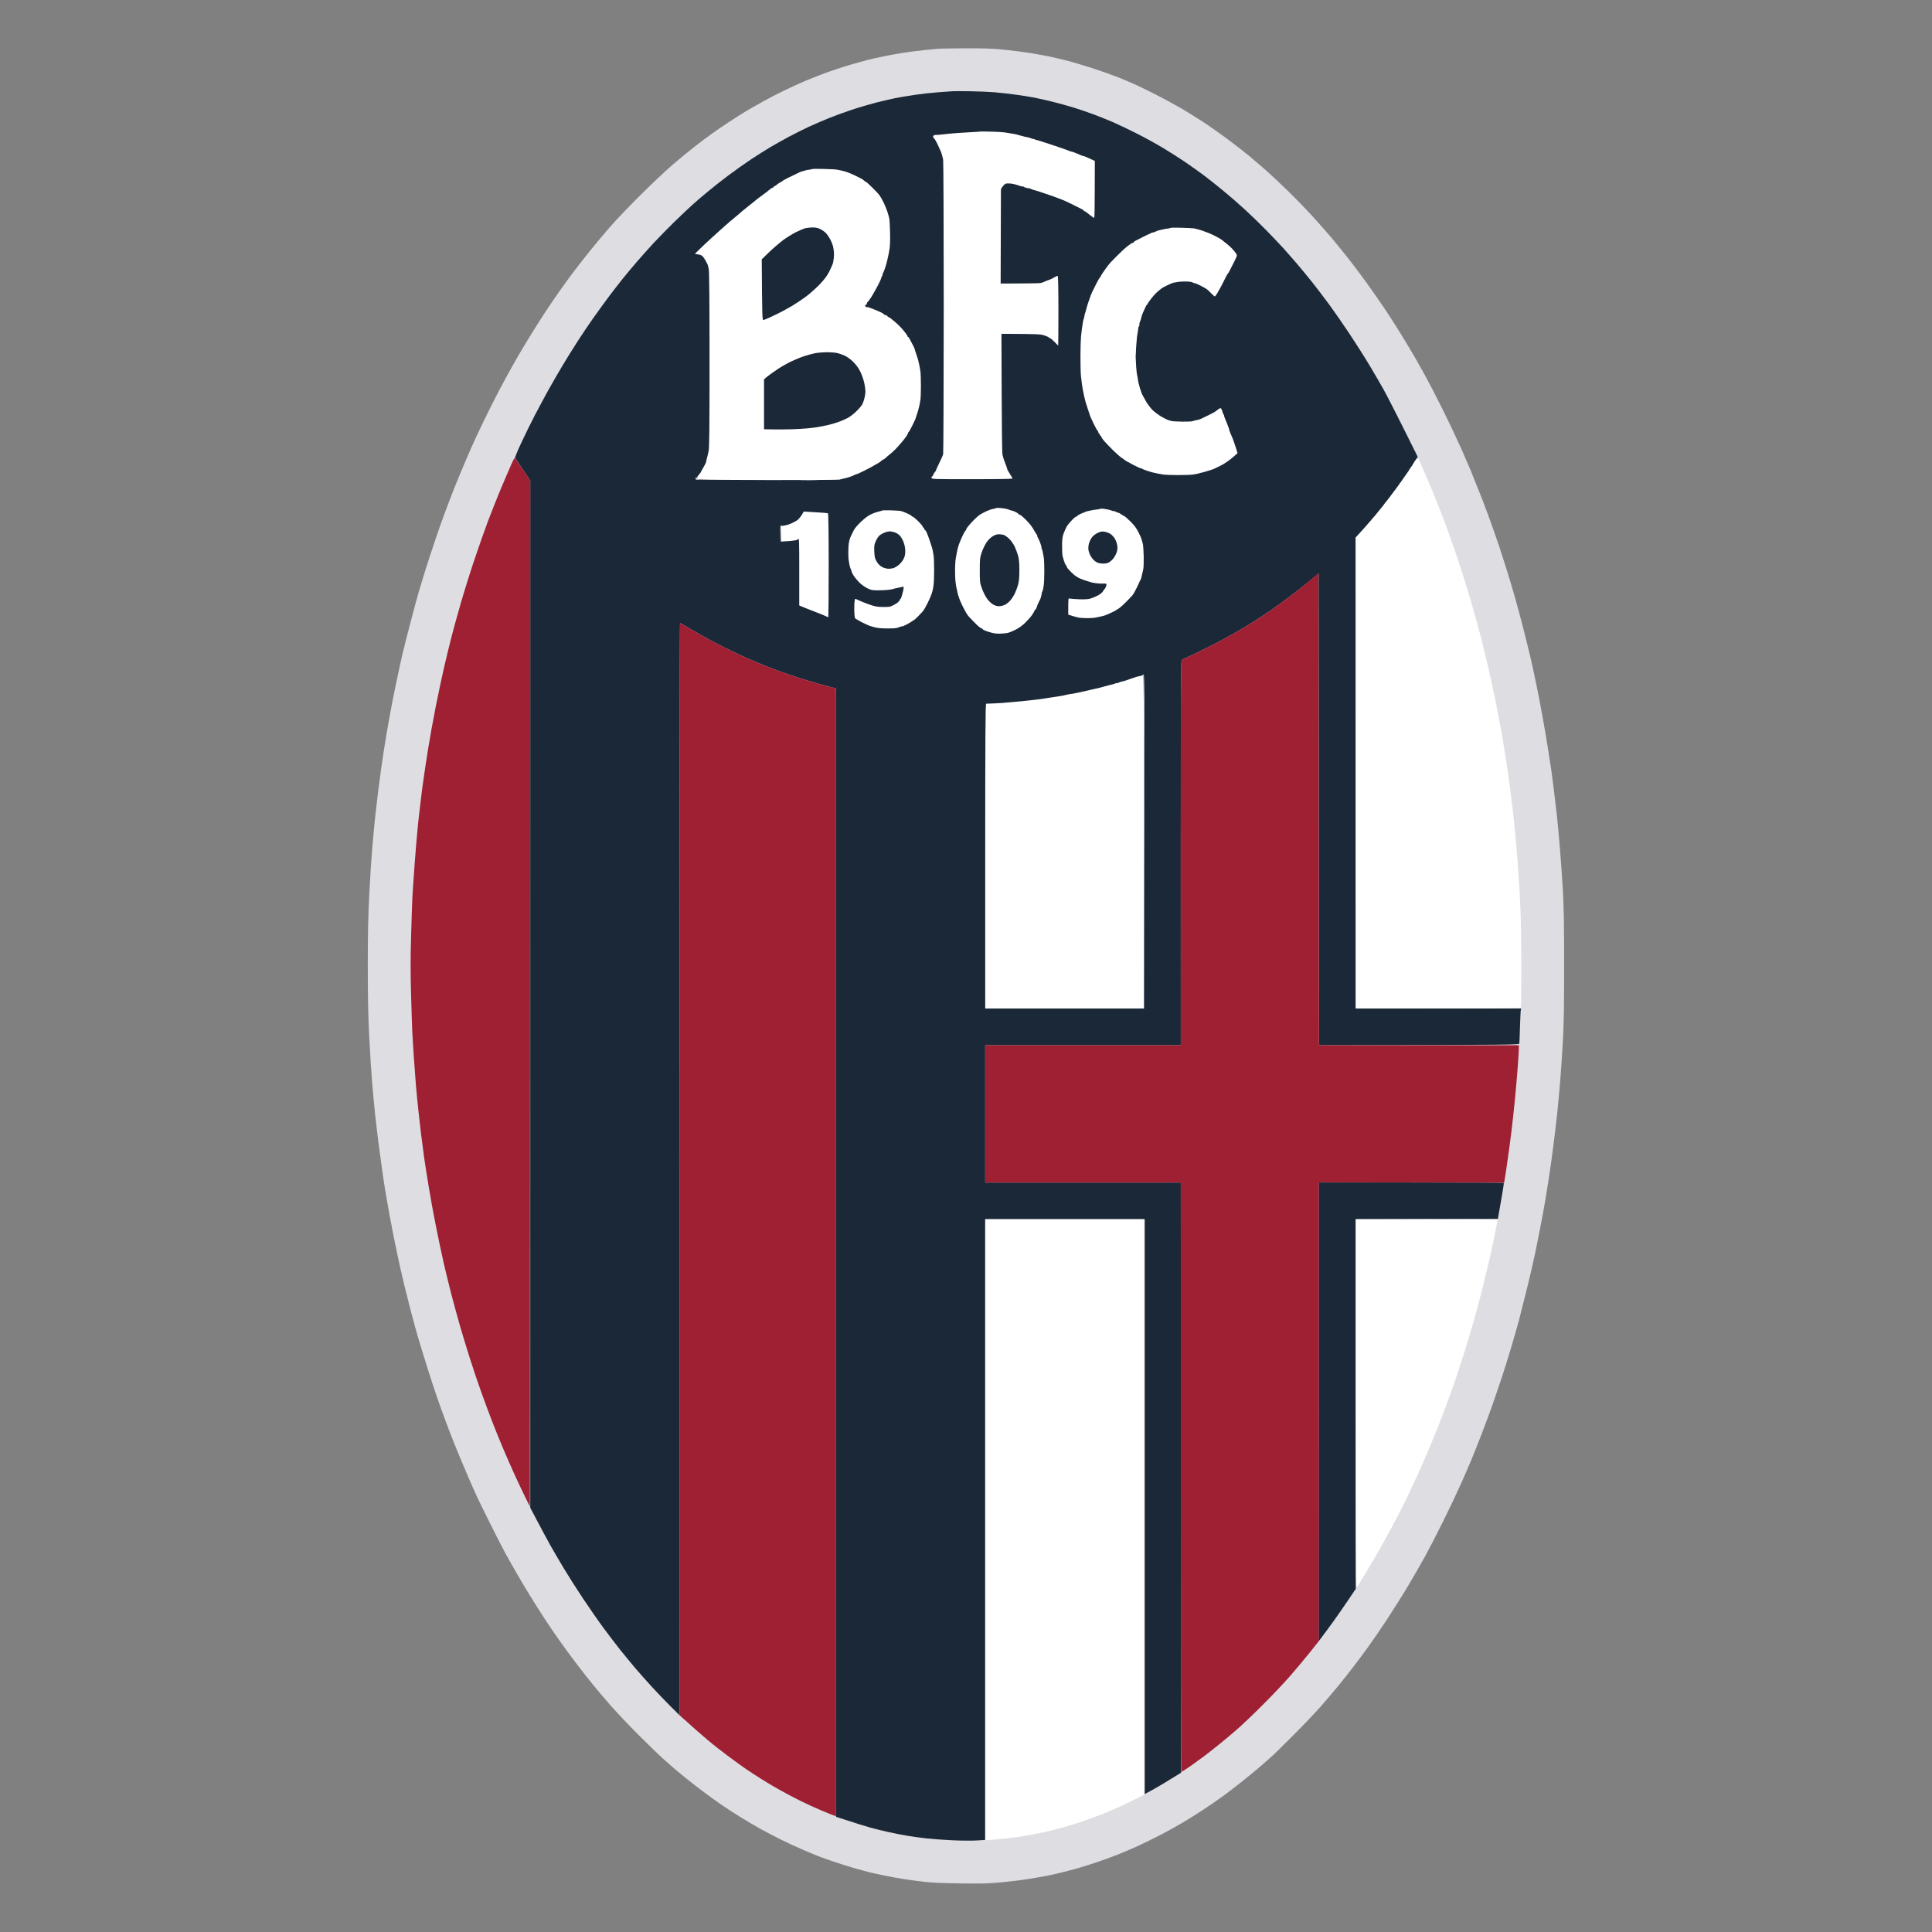 <?xml version="1.0" encoding="UTF-8" standalone="no"?>
<svg
   xmlns:dc="http://purl.org/dc/elements/1.1/"
   xmlns:cc="http://creativecommons.org/ns#"
   xmlns:rdf="http://www.w3.org/1999/02/22-rdf-syntax-ns#"
   xmlns:svg="http://www.w3.org/2000/svg"
   xmlns="http://www.w3.org/2000/svg"
   xmlns:sodipodi="http://sodipodi.sourceforge.net/DTD/sodipodi-0.dtd"
   xmlns:inkscape="http://www.inkscape.org/namespaces/inkscape"
   viewBox="0 0 1000 1000"
   width="1000"
   height="1000"
   version="1.1"
   id="svg44"
   sodipodi:docname="Bologna Football Club 1909.svg"
   inkscape:version="1.0.1 (3bc2e813f5, 2020-09-07)">
  <rect x="0" y="0" width="1000" height="1000" fill="#808080" stroke="none"/>
  <defs
     id="defs48" />
  <sodipodi:namedview
     pagecolor="#ffffff"
     bordercolor="#666666"
     borderopacity="1"
     objecttolerance="10"
     gridtolerance="10"
     guidetolerance="10"
     inkscape:pageopacity="0"
     inkscape:pageshadow="2"
     inkscape:window-width="1920"
     inkscape:window-height="1017"
     id="namedview46"
     showgrid="false"
     inkscape:zoom="0.845"
     inkscape:cx="500"
     inkscape:cy="500"
     inkscape:window-x="-8"
     inkscape:window-y="-8"
     inkscape:window-maximized="1"
     inkscape:current-layer="svg44" />
  <style
     id="style2">
		tspan { white-space:pre }
		.shp0 { fill: #dedee2 } 
		.shp1 { fill: #1b2838 } 
		.shp2 { fill: #ffffff } 
		.shp3 { fill: #9f1f33 } 
	</style>
  <g
     id="g895"
     transform="matrix(3.8,0,0,3.8,190.369,24.967)">
    <g
       id="g42">
      <path
         class="shp0"
         d="m 77.65,0.07 c -0.17,0.02 -1.03,0.1 -1.91,0.19 -0.88,0.09 -2.23,0.26 -3,0.39 -0.77,0.13 -1.88,0.33 -2.45,0.45 -0.58,0.12 -1.51,0.32 -2.06,0.46 -0.55,0.14 -1.54,0.41 -2.2,0.6 -0.66,0.2 -1.58,0.48 -2.05,0.64 -0.47,0.15 -1.37,0.47 -2,0.7 -0.64,0.24 -1.76,0.69 -2.51,1 -0.74,0.32 -1.98,0.89 -2.75,1.26 -0.77,0.37 -2.01,1.01 -2.75,1.42 -0.75,0.41 -1.85,1.04 -2.46,1.4 -0.6,0.36 -1.7,1.06 -2.42,1.54 -0.73,0.48 -1.75,1.18 -2.26,1.55 -0.51,0.36 -1.51,1.11 -2.23,1.67 -0.71,0.55 -2.09,1.68 -3.05,2.5 -0.96,0.83 -2.97,2.72 -4.46,4.21 -1.49,1.48 -3.32,3.4 -4.06,4.25 -0.75,0.85 -2.01,2.36 -2.81,3.35 -0.79,0.99 -1.9,2.41 -2.45,3.15 -0.55,0.74 -1.36,1.87 -1.8,2.5 -0.45,0.63 -1.23,1.78 -1.74,2.55 -0.51,0.77 -1.41,2.19 -2,3.15 -0.59,0.96 -1.42,2.34 -1.83,3.05 -0.41,0.72 -1.14,2.01 -1.61,2.88 -0.48,0.86 -1.36,2.55 -1.96,3.75 -0.6,1.19 -1.43,2.91 -1.86,3.82 -0.43,0.91 -1.17,2.57 -1.65,3.7 -0.48,1.13 -1.13,2.7 -1.45,3.5 -0.32,0.8 -0.91,2.33 -1.31,3.4 -0.4,1.07 -1.07,2.96 -1.48,4.2 C 8.66,68.54 8.09,70.29 7.81,71.2 7.53,72.11 7.14,73.37 6.96,74 6.77,74.63 6.35,76.16 6.03,77.4 5.7,78.64 5.31,80.15 5.16,80.75 5.02,81.36 4.83,82.1 4.75,82.4 4.68,82.7 4.55,83.27 4.47,83.65 4.38,84.04 4.21,84.87 4.07,85.5 3.93,86.13 3.71,87.21 3.57,87.9 3.43,88.59 3.2,89.76 3.07,90.5 2.93,91.24 2.72,92.39 2.61,93.05 2.5,93.71 2.32,94.81 2.21,95.5 2.1,96.19 1.92,97.4 1.81,98.2 1.7,99 1.52,100.37 1.41,101.25 1.3,102.13 1.12,103.7 1,104.75 0.89,105.8 0.71,107.71 0.6,109 c -0.11,1.29 -0.29,4.13 -0.4,6.3 -0.15,3 -0.2,5.34 -0.2,9.7 0,4.36 0.05,6.7 0.2,9.7 0.11,2.17 0.29,5.01 0.4,6.3 0.11,1.29 0.29,3.21 0.4,4.25 0.12,1.05 0.3,2.62 0.41,3.5 0.11,0.88 0.34,2.55 0.5,3.7 0.16,1.16 0.34,2.35 0.39,2.65 0.05,0.3 0.19,1.11 0.3,1.8 0.12,0.69 0.33,1.86 0.47,2.6 0.14,0.74 0.36,1.89 0.49,2.55 0.14,0.66 0.35,1.72 0.49,2.35 0.13,0.63 0.31,1.47 0.4,1.85 0.08,0.38 0.33,1.44 0.55,2.35 0.23,0.91 0.61,2.44 0.86,3.4 0.25,0.96 0.52,1.95 0.59,2.2 0.07,0.25 0.23,0.79 0.34,1.2 0.12,0.41 0.51,1.72 0.88,2.9 0.36,1.18 0.94,3.01 1.29,4.05 0.35,1.05 0.84,2.46 1.09,3.15 0.25,0.69 0.57,1.57 0.72,1.95 0.14,0.39 0.59,1.53 0.99,2.55 0.41,1.02 1.14,2.8 1.64,3.95 0.49,1.16 1.14,2.62 1.43,3.25 0.29,0.63 1.13,2.34 1.86,3.8 0.73,1.46 1.58,3.12 1.89,3.7 0.31,0.58 1.02,1.84 1.57,2.8 0.55,0.96 1.43,2.45 1.96,3.3 0.52,0.85 1.38,2.2 1.9,3 0.52,0.8 1.42,2.13 2,2.95 0.58,0.83 1.62,2.24 2.31,3.15 0.69,0.91 1.72,2.23 2.31,2.95 0.58,0.72 1.69,2.02 2.46,2.9 0.77,0.88 2.5,2.71 3.85,4.06 1.35,1.35 2.89,2.83 3.41,3.29 0.52,0.46 1.11,0.97 1.3,1.14 0.19,0.18 0.94,0.79 1.65,1.37 0.72,0.58 1.91,1.51 2.66,2.06 0.74,0.55 1.78,1.29 2.3,1.65 0.52,0.36 1.67,1.1 2.55,1.65 0.88,0.54 2.14,1.29 2.81,1.65 0.66,0.36 1.85,0.98 2.65,1.38 0.8,0.4 2.22,1.05 3.15,1.45 0.94,0.4 1.98,0.83 2.31,0.95 0.33,0.12 1.11,0.39 1.75,0.61 0.63,0.22 1.83,0.59 2.65,0.84 0.83,0.24 1.91,0.53 2.4,0.65 0.5,0.11 1.45,0.32 2.11,0.45 0.66,0.14 1.78,0.34 2.5,0.45 0.72,0.11 1.93,0.27 2.7,0.36 0.91,0.11 2.65,0.18 4.91,0.21 3.03,0.04 3.8,0.02 5.66,-0.16 1.18,-0.11 2.87,-0.32 3.75,-0.47 0.88,-0.14 2.03,-0.35 2.55,-0.45 0.53,-0.11 1.38,-0.31 1.91,-0.44 0.52,-0.13 1.31,-0.33 1.75,-0.45 0.44,-0.12 1.59,-0.48 2.55,-0.79 0.97,-0.32 2.41,-0.84 3.21,-1.16 0.79,-0.32 2.08,-0.86 2.85,-1.22 0.77,-0.35 2.14,-1.03 3.05,-1.5 0.91,-0.47 2.33,-1.26 3.16,-1.76 0.82,-0.49 2.04,-1.26 2.7,-1.7 0.66,-0.44 1.7,-1.15 2.3,-1.58 0.61,-0.43 1.83,-1.36 2.71,-2.06 0.89,-0.7 2.1,-1.71 2.71,-2.23 0.6,-0.52 1.34,-1.17 1.64,-1.44 0.3,-0.28 1.57,-1.52 2.8,-2.76 1.24,-1.24 2.87,-2.95 3.63,-3.8 0.75,-0.85 1.85,-2.13 2.43,-2.85 0.59,-0.71 1.48,-1.84 1.99,-2.5 0.51,-0.66 1.41,-1.87 2.02,-2.7 0.6,-0.82 1.82,-2.6 2.71,-3.95 0.88,-1.35 2.19,-3.42 2.89,-4.6 0.71,-1.18 1.75,-3.01 2.33,-4.05 0.57,-1.04 1.68,-3.2 2.47,-4.8 0.79,-1.59 1.88,-3.89 2.42,-5.1 0.53,-1.21 1.13,-2.58 1.32,-3.05 0.19,-0.47 0.5,-1.23 0.69,-1.7 0.19,-0.47 0.66,-1.66 1.03,-2.65 0.38,-0.99 0.94,-2.5 1.24,-3.35 0.3,-0.85 0.84,-2.45 1.21,-3.55 0.36,-1.1 0.85,-2.67 1.1,-3.5 0.25,-0.82 0.62,-2.08 0.82,-2.8 0.2,-0.72 0.4,-1.43 0.45,-1.6 0.04,-0.16 0.37,-1.45 0.72,-2.85 0.36,-1.4 0.82,-3.29 1.02,-4.2 0.2,-0.91 0.41,-1.85 0.47,-2.1 0.05,-0.25 0.32,-1.55 0.58,-2.9 0.27,-1.35 0.51,-2.65 0.55,-2.9 0.04,-0.25 0.15,-0.92 0.26,-1.5 0.1,-0.58 0.27,-1.63 0.38,-2.35 0.12,-0.71 0.3,-1.95 0.41,-2.75 0.11,-0.8 0.29,-2.17 0.4,-3.05 0.11,-0.88 0.3,-2.45 0.41,-3.5 0.11,-1.05 0.29,-2.98 0.4,-4.3 0.11,-1.32 0.28,-3.77 0.37,-5.45 0.14,-2.4 0.18,-4.62 0.18,-10.4 0,-5.84 -0.04,-7.99 -0.18,-10.45 -0.1,-1.7 -0.29,-4.4 -0.43,-6 -0.13,-1.6 -0.31,-3.51 -0.4,-4.25 -0.08,-0.74 -0.24,-2.07 -0.35,-2.95 -0.1,-0.88 -0.29,-2.27 -0.4,-3.1 -0.12,-0.82 -0.43,-2.83 -0.7,-4.45 -0.27,-1.62 -0.69,-3.96 -0.94,-5.2 -0.24,-1.24 -0.54,-2.68 -0.65,-3.2 -0.1,-0.52 -0.38,-1.74 -0.6,-2.7 -0.23,-0.96 -0.66,-2.72 -0.97,-3.9 -0.3,-1.18 -0.79,-3 -1.09,-4.05 -0.3,-1.05 -0.79,-2.69 -1.09,-3.65 -0.3,-0.96 -0.78,-2.45 -1.06,-3.3 -0.29,-0.85 -0.87,-2.52 -1.3,-3.7 -0.43,-1.18 -0.83,-2.26 -0.89,-2.4 -0.06,-0.14 -0.4,-0.99 -0.76,-1.9 -0.36,-0.91 -0.78,-1.96 -0.94,-2.35 -0.16,-0.39 -0.73,-1.69 -1.26,-2.9 -0.54,-1.21 -1.62,-3.5 -2.41,-5.1 -0.79,-1.59 -1.89,-3.73 -2.45,-4.75 -0.57,-1.02 -1.21,-2.16 -1.43,-2.55 -0.22,-0.38 -0.75,-1.26 -1.16,-1.95 -0.41,-0.69 -1.09,-1.79 -1.51,-2.45 -0.41,-0.66 -1.18,-1.83 -1.7,-2.6 -0.52,-0.77 -1.51,-2.19 -2.2,-3.15 -0.7,-0.96 -1.75,-2.38 -2.36,-3.15 -0.6,-0.77 -1.62,-2.03 -2.26,-2.8 -0.65,-0.77 -1.89,-2.19 -2.77,-3.15 -0.88,-0.96 -2.41,-2.54 -3.4,-3.5 -0.98,-0.96 -2.31,-2.2 -2.94,-2.76 -0.63,-0.55 -1.62,-1.4 -2.2,-1.89 -0.58,-0.48 -1.86,-1.48 -2.86,-2.23 -0.99,-0.74 -2.45,-1.78 -3.25,-2.31 -0.8,-0.52 -2.2,-1.4 -3.1,-1.94 -0.91,-0.53 -2.62,-1.46 -3.81,-2.06 -1.18,-0.6 -2.47,-1.22 -2.85,-1.38 C 103.89,4.66 103.06,4.31 102.43,4.05 101.79,3.79 100.28,3.24 99.07,2.84 97.86,2.44 96.17,1.93 95.32,1.71 94.46,1.49 93.29,1.22 92.71,1.1 92.14,0.99 91.01,0.78 90.21,0.65 89.41,0.52 87.84,0.32 86.71,0.2 85.04,0.04 84.03,0 81.3,0.01 79.45,0.02 77.81,0.05 77.65,0.07 Z"
         id="path4" />
      <path
         class="shp1"
         d="M 79.6,5.86 C 79.35,5.88 78.47,5.95 77.65,6 76.82,6.06 75.38,6.22 74.44,6.36 73.51,6.5 72.31,6.7 71.79,6.81 c -0.53,0.11 -1.65,0.37 -2.5,0.58 -0.86,0.22 -2.37,0.66 -3.36,0.99 -0.99,0.33 -2.41,0.85 -3.15,1.15 -0.75,0.3 -1.96,0.83 -2.71,1.17 -0.74,0.35 -1.96,0.95 -2.7,1.35 -0.74,0.4 -1.87,1.03 -2.5,1.4 -0.64,0.38 -1.83,1.13 -2.66,1.68 -0.82,0.55 -2.2,1.52 -3.05,2.16 -0.85,0.63 -2.09,1.61 -2.75,2.16 -0.66,0.54 -1.61,1.35 -2.11,1.8 -0.49,0.44 -1.61,1.5 -2.49,2.35 -0.87,0.85 -2.13,2.14 -2.8,2.85 -0.67,0.72 -1.73,1.91 -2.37,2.65 -0.64,0.74 -1.52,1.8 -1.96,2.35 -0.44,0.55 -1.28,1.63 -1.86,2.4 -0.57,0.77 -1.54,2.1 -2.14,2.95 -0.6,0.85 -1.57,2.29 -2.15,3.2 -0.59,0.91 -1.48,2.35 -1.99,3.2 -0.51,0.85 -1.37,2.34 -1.91,3.3 -0.53,0.96 -1.38,2.54 -1.88,3.5 -0.5,0.96 -1.32,2.63 -1.82,3.7 -0.51,1.07 -0.89,2.01 -0.86,2.08 0.03,0.06 0.51,0.8 1.06,1.62 l 1,1.5 v 139.9 c 1.57,2.98 2.34,4.41 2.73,5.1 0.38,0.69 1.2,2.08 1.81,3.1 0.61,1.02 1.81,2.91 2.67,4.2 0.87,1.29 2.1,3.07 2.75,3.95 0.65,0.88 1.68,2.23 2.29,3 0.61,0.76 1.56,1.91 2.1,2.55 0.54,0.63 1.56,1.78 2.27,2.55 0.71,0.77 1.83,1.94 2.49,2.6 l 1.21,1.2 c 0,-115.28 0.04,-148.75 0.08,-148.75 0.04,0 0.7,0.37 1.47,0.83 0.77,0.47 2.15,1.24 3.06,1.72 0.91,0.48 2.31,1.18 3.13,1.56 0.81,0.38 2.12,0.96 2.9,1.28 0.78,0.33 1.97,0.8 2.63,1.04 0.66,0.24 1.9,0.67 2.75,0.95 0.86,0.28 2.21,0.68 3.01,0.91 0.79,0.22 1.64,0.45 1.87,0.5 l 0.43,0.11 v 153.7 c 2.83,0.92 4.15,1.33 4.75,1.49 0.61,0.17 1.71,0.44 2.46,0.6 0.74,0.17 1.91,0.39 2.6,0.51 0.69,0.11 1.82,0.26 2.5,0.34 0.69,0.08 2.25,0.19 3.46,0.25 1.21,0.06 2.73,0.07 3.38,0.03 l 1.17,-0.07 V 159.5 h 21.73 v 78.3 c 1.36,-0.72 2.47,-1.38 3.35,-1.93 l 1.61,-0.99 -0.05,-80.38 H 84.1 v -18.7 h 26.64 c -0.01,-47.48 0.01,-52.37 0.12,-52.46 0.07,-0.06 0.42,-0.23 0.78,-0.39 0.35,-0.15 1.55,-0.73 2.65,-1.28 1.1,-0.54 2.68,-1.38 3.5,-1.85 0.83,-0.46 2.05,-1.19 2.71,-1.61 0.66,-0.41 1.79,-1.16 2.5,-1.65 0.72,-0.49 1.91,-1.35 2.65,-1.92 0.75,-0.56 1.92,-1.49 2.61,-2.07 l 1.25,-1.04 0.05,64.27 c 27.18,-0.05 27.26,-0.05 27.29,-0.25 0.02,-0.11 0.06,-1.12 0.09,-2.25 0.04,-1.13 0.08,-2.15 0.11,-2.27 l 0.04,-0.23 H 134.57 V 66.65 c 1.26,-1.4 2.1,-2.36 2.68,-3.05 0.57,-0.69 1.62,-2.01 2.32,-2.95 0.7,-0.93 1.68,-2.31 2.17,-3.05 0.5,-0.74 0.98,-1.48 1.08,-1.65 l 0.19,-0.3 c -2.88,-5.81 -4.14,-8.24 -4.64,-9.15 -0.51,-0.91 -1.4,-2.44 -1.98,-3.4 -0.57,-0.96 -1.78,-2.85 -2.67,-4.2 -0.9,-1.35 -2.16,-3.17 -2.81,-4.05 -0.64,-0.88 -1.7,-2.25 -2.33,-3.05 -0.64,-0.8 -1.55,-1.9 -2.02,-2.45 -0.47,-0.55 -1.26,-1.45 -1.75,-2 -0.5,-0.55 -1.6,-1.71 -2.46,-2.59 -0.85,-0.87 -2.18,-2.15 -2.95,-2.85 -0.77,-0.71 -2.01,-1.79 -2.76,-2.4 -0.74,-0.62 -1.93,-1.57 -2.65,-2.11 -0.72,-0.54 -1.93,-1.41 -2.7,-1.93 -0.77,-0.52 -2.13,-1.38 -3.01,-1.91 -0.88,-0.53 -2.48,-1.41 -3.55,-1.95 -1.08,-0.54 -2.49,-1.22 -3.16,-1.51 C 100.91,9.81 99.72,9.33 98.92,9.03 98.12,8.73 96.88,8.31 96.17,8.09 95.45,7.87 94.17,7.51 93.31,7.3 92.46,7.09 91.29,6.82 90.71,6.71 90.13,6.6 88.98,6.42 88.16,6.31 87.33,6.2 86.09,6.06 85.4,6 84.72,5.94 83.23,5.88 82.1,5.86 80.97,5.84 79.85,5.84 79.6,5.86 Z"
         id="path6" />
      <path
         class="shp2"
         d="m 83.38,11.35 c -0.01,0.02 -0.61,0.06 -1.33,0.09 -0.72,0.04 -1.53,0.09 -1.8,0.11 -0.28,0.02 -0.75,0.06 -1.05,0.09 -0.31,0.03 -0.8,0.08 -1.1,0.12 -0.31,0.03 -0.66,0.06 -0.78,0.05 -0.12,0 -0.26,0.06 -0.3,0.15 -0.04,0.09 -0.03,0.19 0.02,0.22 0.06,0.04 0.19,0.2 0.29,0.37 0.1,0.17 0.27,0.5 0.38,0.75 0.11,0.25 0.26,0.58 0.34,0.75 0.07,0.17 0.16,0.42 0.19,0.58 0.03,0.15 0.09,0.39 0.13,0.55 0.04,0.15 0.08,9.18 0.08,20.07 -0.01,10.89 -0.04,19.91 -0.08,20.05 -0.03,0.14 -0.27,0.67 -0.52,1.18 -0.25,0.5 -0.45,0.95 -0.45,1 0,0.04 -0.09,0.18 -0.21,0.32 -0.11,0.14 -0.2,0.31 -0.2,0.38 0,0.06 -0.04,0.12 -0.1,0.12 -0.05,0 -0.1,0.09 -0.1,0.2 0,0.2 0.07,0.2 5.51,0.2 3.61,0 5.51,-0.03 5.51,-0.1 0,-0.05 -0.16,-0.34 -0.35,-0.62 -0.19,-0.29 -0.35,-0.57 -0.35,-0.63 0,-0.05 -0.09,-0.32 -0.2,-0.6 -0.1,-0.27 -0.22,-0.59 -0.26,-0.7 -0.04,-0.11 -0.09,-0.25 -0.1,-0.3 -0.01,-0.05 -0.06,-0.23 -0.1,-0.4 -0.05,-0.16 -0.1,-3.93 -0.11,-8.37 L 86.31,38.9 c 4.97,0.02 5.32,0.04 5.85,0.22 0.33,0.11 0.62,0.24 0.63,0.29 0.01,0.05 0.08,0.09 0.15,0.09 0.07,0 0.34,0.23 0.6,0.5 0.26,0.28 0.49,0.5 0.5,0.5 0.01,0 0.03,-2.14 0.03,-4.75 0,-3.1 -0.04,-4.75 -0.1,-4.75 -0.06,0 -0.31,0.12 -0.56,0.26 -0.24,0.14 -0.51,0.27 -0.6,0.29 -0.08,0.01 -0.3,0.1 -0.5,0.19 -0.19,0.09 -0.46,0.19 -0.6,0.23 -0.14,0.04 -1.43,0.07 -2.88,0.07 l -2.63,0.01 c 0.02,-9.76 0.03,-12.69 0.04,-12.79 0.01,-0.11 0.15,-0.35 0.32,-0.53 0.27,-0.31 0.34,-0.33 0.85,-0.31 0.3,0.01 0.83,0.12 1.17,0.25 0.35,0.13 0.63,0.2 0.63,0.15 -0.01,-0.04 0.05,-0.02 0.12,0.04 0.07,0.07 0.28,0.14 0.46,0.18 0.17,0.03 0.33,0.05 0.35,0.04 0.01,-0.01 0.11,0.04 0.22,0.1 0.11,0.06 0.31,0.13 0.45,0.15 0.14,0.03 0.84,0.25 1.55,0.5 0.72,0.24 1.44,0.5 1.61,0.57 0.16,0.07 0.5,0.2 0.75,0.29 0.24,0.1 0.89,0.39 1.42,0.67 0.54,0.27 1.07,0.53 1.18,0.59 0.11,0.06 0.2,0.13 0.2,0.18 0,0.04 0.04,0.07 0.1,0.07 0.05,0 0.17,0.06 0.25,0.13 0.09,0.06 0.21,0.17 0.28,0.22 0.07,0.06 0.26,0.21 0.42,0.33 0.17,0.13 0.34,0.23 0.38,0.22 0.04,0 0.07,-1.74 0.07,-3.87 l 0.01,-3.88 C 98.67,15.18 98.44,15.07 98.27,15 98.11,14.93 97.89,14.84 97.79,14.79 97.7,14.74 97.57,14.7 97.52,14.7 c -0.06,0 -0.26,-0.07 -0.45,-0.15 -0.19,-0.08 -0.51,-0.22 -0.7,-0.3 -0.19,-0.08 -0.4,-0.15 -0.45,-0.15 -0.06,0 -0.25,-0.06 -0.43,-0.14 -0.18,-0.08 -1.16,-0.42 -2.18,-0.76 -1.01,-0.34 -1.96,-0.64 -2.1,-0.67 -0.14,-0.02 -0.33,-0.09 -0.42,-0.14 -0.1,-0.05 -0.18,-0.07 -0.18,-0.04 0,0.03 -0.08,0.01 -0.17,-0.04 -0.1,-0.05 -0.29,-0.12 -0.43,-0.15 -0.14,-0.03 -0.35,-0.07 -0.48,-0.1 -0.12,-0.04 -0.32,-0.09 -0.45,-0.12 -0.12,-0.03 -0.27,-0.06 -0.32,-0.08 -0.06,-0.01 -0.19,-0.05 -0.3,-0.09 -0.11,-0.03 -0.38,-0.09 -0.6,-0.12 -0.22,-0.04 -0.52,-0.09 -0.65,-0.11 -0.14,-0.03 -0.41,-0.07 -0.6,-0.09 -0.2,-0.03 -0.99,-0.07 -1.77,-0.09 -0.78,-0.02 -1.44,-0.03 -1.46,-0.01 z m -22.82,5.1 c -0.02,0.02 -0.24,0.07 -0.49,0.1 -0.24,0.04 -0.47,0.08 -0.5,0.1 -0.02,0.02 -0.16,0.07 -0.3,0.09 -0.13,0.03 -0.34,0.1 -0.45,0.15 -0.11,0.06 -0.58,0.28 -1.05,0.51 -0.47,0.22 -0.94,0.46 -1.05,0.53 -0.11,0.06 -0.22,0.14 -0.25,0.17 -0.03,0.03 -0.18,0.12 -0.34,0.2 -0.15,0.08 -0.37,0.23 -0.47,0.33 -0.11,0.09 -0.24,0.17 -0.29,0.17 -0.06,0 -0.1,0.04 -0.1,0.1 0,0.06 -0.06,0.1 -0.13,0.1 -0.07,0 -0.26,0.13 -0.44,0.28 -0.17,0.15 -0.41,0.34 -0.53,0.42 -0.12,0.08 -0.3,0.22 -0.4,0.3 -0.1,0.08 -0.29,0.22 -0.41,0.3 -0.12,0.08 -0.33,0.24 -0.45,0.35 -0.13,0.11 -0.35,0.29 -0.49,0.4 -0.15,0.11 -0.37,0.29 -0.5,0.4 -0.13,0.11 -0.38,0.31 -0.56,0.45 -0.18,0.14 -0.46,0.36 -0.6,0.5 -0.15,0.14 -0.44,0.39 -0.65,0.55 -0.21,0.17 -0.56,0.46 -0.78,0.65 -0.22,0.19 -0.6,0.53 -0.85,0.75 -0.25,0.22 -0.58,0.51 -0.73,0.65 -0.15,0.14 -0.65,0.59 -1.1,1 -0.46,0.41 -1.11,1.03 -1.46,1.38 L 44.55,28 c 0.59,0.09 0.85,0.18 0.96,0.25 0.11,0.08 0.33,0.37 0.49,0.67 0.17,0.29 0.31,0.58 0.32,0.63 0.01,0.06 0.07,0.33 0.13,0.6 0.06,0.33 0.1,4.61 0.1,12.35 0,9.39 -0.03,11.96 -0.13,12.4 -0.07,0.3 -0.14,0.57 -0.14,0.6 0,0.03 -0.05,0.23 -0.11,0.45 -0.06,0.22 -0.11,0.43 -0.11,0.48 0,0.04 -0.16,0.34 -0.35,0.67 -0.2,0.33 -0.35,0.62 -0.35,0.65 0,0.03 -0.12,0.17 -0.25,0.33 -0.14,0.15 -0.26,0.35 -0.26,0.45 0,0.14 0.12,0.18 0.58,0.22 0.32,0.03 4.63,0.06 9.59,0.07 4.95,0 9.11,-0.02 9.23,-0.06 0.13,-0.03 0.32,-0.08 0.43,-0.11 0.11,-0.03 0.3,-0.07 0.42,-0.1 0.13,-0.03 0.39,-0.1 0.58,-0.17 0.19,-0.06 0.46,-0.17 0.6,-0.25 0.14,-0.07 0.3,-0.13 0.35,-0.13 0.06,0 0.55,-0.23 1.1,-0.51 0.55,-0.27 1.14,-0.59 1.3,-0.7 0.17,-0.1 0.37,-0.22 0.46,-0.26 0.08,-0.04 0.2,-0.12 0.27,-0.17 0.06,-0.06 0.19,-0.17 0.27,-0.23 0.09,-0.07 0.19,-0.13 0.23,-0.13 0.04,0 0.15,-0.08 0.25,-0.17 0.09,-0.1 0.34,-0.31 0.55,-0.48 0.21,-0.16 0.56,-0.48 0.78,-0.7 0.22,-0.22 0.6,-0.64 0.85,-0.94 0.25,-0.29 0.55,-0.69 0.68,-0.87 0.12,-0.19 0.22,-0.39 0.22,-0.44 0,-0.05 0.03,-0.11 0.08,-0.12 0.04,-0.02 0.25,-0.39 0.47,-0.83 0.22,-0.44 0.4,-0.82 0.41,-0.85 0,-0.03 0.04,-0.12 0.07,-0.2 0.03,-0.08 0.11,-0.33 0.18,-0.55 0.07,-0.22 0.14,-0.44 0.16,-0.5 0.01,-0.05 0.05,-0.2 0.08,-0.32 0.03,-0.13 0.08,-0.33 0.11,-0.45 0.03,-0.13 0.08,-0.43 0.12,-0.68 0.04,-0.25 0.07,-1.12 0.07,-1.95 0,-0.82 -0.03,-1.7 -0.07,-1.95 -0.04,-0.25 -0.09,-0.56 -0.12,-0.7 -0.03,-0.14 -0.08,-0.36 -0.11,-0.5 -0.03,-0.14 -0.07,-0.29 -0.08,-0.35 -0.02,-0.05 -0.11,-0.35 -0.21,-0.65 -0.09,-0.3 -0.19,-0.61 -0.22,-0.67 -0.02,-0.07 -0.04,-0.15 -0.04,-0.18 0,-0.03 -0.15,-0.33 -0.32,-0.66 -0.18,-0.34 -0.37,-0.7 -0.43,-0.8 -0.05,-0.11 -0.13,-0.19 -0.17,-0.19 -0.05,0 -0.08,-0.04 -0.08,-0.1 0,-0.05 -0.04,-0.16 -0.1,-0.22 -0.05,-0.07 -0.28,-0.35 -0.5,-0.63 -0.22,-0.27 -0.73,-0.78 -1.13,-1.12 -0.4,-0.35 -0.78,-0.63 -0.85,-0.63 -0.07,0 -0.12,-0.05 -0.12,-0.1 0,-0.05 -0.12,-0.12 -0.25,-0.15 -0.14,-0.03 -0.25,-0.08 -0.25,-0.12 0,-0.05 -0.24,-0.19 -0.53,-0.32 -0.29,-0.13 -0.62,-0.27 -0.73,-0.31 -0.11,-0.05 -0.39,-0.15 -0.62,-0.24 -0.24,-0.09 -0.42,-0.13 -0.42,-0.09 0,0.05 -0.07,0.01 -0.16,-0.07 -0.15,-0.14 -0.15,-0.16 0,-0.22 0.08,-0.05 0.15,-0.15 0.15,-0.23 0,-0.08 0.04,-0.16 0.09,-0.17 0.05,-0.02 0.29,-0.34 0.54,-0.73 0.24,-0.39 0.65,-1.12 0.91,-1.62 0.26,-0.51 0.44,-0.93 0.42,-0.93 -0.03,0 0.01,-0.11 0.1,-0.25 0.08,-0.14 0.11,-0.25 0.07,-0.25 -0.04,0.01 -0.02,-0.05 0.04,-0.12 0.06,-0.07 0.2,-0.42 0.32,-0.78 0.12,-0.36 0.23,-0.76 0.26,-0.9 0.02,-0.14 0.07,-0.36 0.11,-0.5 0.03,-0.14 0.08,-0.34 0.1,-0.45 0.02,-0.11 0.08,-0.45 0.13,-0.75 0.06,-0.3 0.09,-1.25 0.07,-2.1 -0.02,-0.85 -0.06,-1.72 -0.09,-1.92 -0.04,-0.21 -0.16,-0.66 -0.27,-1 -0.11,-0.35 -0.36,-0.94 -0.55,-1.33 -0.19,-0.38 -0.45,-0.83 -0.57,-0.98 -0.12,-0.16 -0.56,-0.62 -0.98,-1.03 -0.41,-0.41 -0.78,-0.74 -0.82,-0.74 -0.04,0 -0.14,-0.06 -0.21,-0.13 -0.07,-0.06 -0.21,-0.18 -0.32,-0.25 -0.11,-0.06 -0.54,-0.28 -0.95,-0.48 -0.41,-0.2 -0.97,-0.43 -1.25,-0.52 -0.28,-0.08 -0.59,-0.16 -0.7,-0.18 -0.11,-0.02 -0.34,-0.07 -0.5,-0.1 -0.17,-0.04 -0.98,-0.08 -1.81,-0.1 -0.84,-0.02 -1.53,-0.02 -1.56,0.01 z"
         id="path8" />
      <path
         class="shp1"
         d="m 59.62,24.51 c -0.22,0.05 -0.8,0.3 -1.3,0.54 -0.49,0.25 -1.3,0.75 -1.8,1.12 -0.49,0.38 -1.34,1.11 -1.88,1.63 l -0.98,0.95 c 0.06,8.24 0.06,8.3 0.26,8.26 0.11,-0.01 0.8,-0.32 1.55,-0.68 0.74,-0.35 1.8,-0.92 2.35,-1.25 0.55,-0.34 1.41,-0.91 1.9,-1.28 0.5,-0.37 1.31,-1.1 1.81,-1.61 0.64,-0.67 1.02,-1.17 1.31,-1.74 0.23,-0.44 0.47,-1 0.54,-1.25 0.06,-0.25 0.12,-0.74 0.12,-1.1 0,-0.36 -0.06,-0.85 -0.12,-1.1 -0.07,-0.25 -0.23,-0.66 -0.36,-0.92 -0.14,-0.27 -0.39,-0.64 -0.57,-0.85 -0.18,-0.2 -0.55,-0.47 -0.82,-0.6 -0.35,-0.16 -0.67,-0.23 -1.06,-0.22 -0.3,0.01 -0.73,0.05 -0.95,0.1 z"
         id="path10" />
      <path
         class="shp2"
         d="m 109.42,24.46 c -0.02,0.02 -0.19,0.06 -0.39,0.09 -0.19,0.02 -0.46,0.07 -0.6,0.1 -0.13,0.04 -0.38,0.09 -0.55,0.12 -0.16,0.03 -0.41,0.12 -0.55,0.19 -0.14,0.08 -0.32,0.14 -0.41,0.14 -0.08,0 -0.19,0.03 -0.23,0.08 -0.04,0.04 -0.11,0.07 -0.14,0.07 -0.04,0.01 -0.47,0.21 -0.95,0.45 -0.49,0.25 -0.97,0.5 -1.08,0.55 -0.1,0.06 -0.19,0.13 -0.19,0.18 0,0.04 -0.06,0.07 -0.13,0.07 -0.07,0 -0.37,0.19 -0.67,0.42 -0.31,0.23 -0.98,0.85 -1.5,1.38 -0.53,0.52 -1.05,1.08 -1.16,1.24 -0.11,0.15 -0.24,0.33 -0.3,0.4 -0.05,0.06 -0.24,0.33 -0.42,0.59 -0.18,0.26 -0.33,0.52 -0.33,0.57 0,0.06 -0.03,0.1 -0.07,0.1 -0.04,0 -0.28,0.39 -0.52,0.87 -0.24,0.49 -0.51,1.03 -0.6,1.22 -0.09,0.19 -0.16,0.37 -0.17,0.4 0,0.03 -0.03,0.13 -0.07,0.21 -0.03,0.08 -0.16,0.44 -0.28,0.8 -0.11,0.36 -0.23,0.74 -0.25,0.85 -0.02,0.11 -0.08,0.31 -0.13,0.45 -0.06,0.14 -0.12,0.39 -0.14,0.55 -0.02,0.16 -0.06,0.35 -0.1,0.4 -0.03,0.06 -0.08,0.32 -0.12,0.6 -0.04,0.28 -0.09,0.61 -0.11,0.75 -0.02,0.14 -0.07,0.57 -0.11,0.95 -0.04,0.39 -0.08,1.62 -0.08,2.75 0,1.13 0.03,2.37 0.08,2.75 0.04,0.39 0.1,0.86 0.13,1.05 0.03,0.19 0.07,0.44 0.09,0.55 0.02,0.11 0.06,0.34 0.09,0.5 0.03,0.17 0.08,0.4 0.11,0.53 0.03,0.12 0.07,0.32 0.11,0.45 0.03,0.12 0.06,0.26 0.08,0.32 0.01,0.06 0.15,0.48 0.3,0.95 0.15,0.47 0.31,0.94 0.35,1.05 0.05,0.11 0.25,0.56 0.46,1 0.21,0.44 0.45,0.86 0.52,0.93 0.07,0.06 0.13,0.19 0.13,0.27 0,0.08 0.05,0.15 0.1,0.15 0.06,0 0.1,0.07 0.1,0.15 0,0.08 0.05,0.15 0.1,0.15 0.06,0 0.1,0.06 0.1,0.13 0,0.06 0.15,0.29 0.33,0.51 0.18,0.21 0.71,0.77 1.17,1.23 0.47,0.47 1.04,0.97 1.26,1.12 0.22,0.14 0.42,0.29 0.45,0.32 0.02,0.04 0.53,0.32 1.12,0.63 0.59,0.31 1.08,0.53 1.07,0.49 0,-0.05 0.06,-0.03 0.13,0.03 0.07,0.06 0.38,0.19 0.68,0.29 0.3,0.09 0.6,0.18 0.65,0.2 0.06,0.01 0.21,0.05 0.35,0.08 0.14,0.04 0.39,0.09 0.55,0.12 0.17,0.03 0.51,0.09 0.75,0.13 0.25,0.03 1.13,0.06 1.96,0.06 0.82,0 1.72,-0.03 2,-0.07 0.27,-0.04 0.57,-0.1 0.65,-0.12 0.08,-0.03 0.26,-0.07 0.4,-0.11 0.14,-0.03 0.29,-0.06 0.35,-0.08 0.05,-0.01 0.37,-0.11 0.7,-0.21 0.33,-0.1 0.67,-0.21 0.75,-0.25 0.08,-0.04 0.35,-0.17 0.6,-0.29 0.25,-0.11 0.54,-0.27 0.65,-0.33 0.11,-0.07 0.38,-0.25 0.6,-0.39 0.22,-0.15 0.62,-0.46 0.89,-0.7 l 0.49,-0.44 c -0.19,-0.62 -0.27,-0.87 -0.3,-0.95 -0.03,-0.08 -0.06,-0.17 -0.07,-0.2 -0.01,-0.03 -0.07,-0.23 -0.15,-0.45 -0.07,-0.22 -0.24,-0.64 -0.37,-0.92 -0.13,-0.29 -0.24,-0.58 -0.24,-0.63 0,-0.05 -0.05,-0.22 -0.11,-0.37 -0.07,-0.16 -0.13,-0.33 -0.14,-0.38 -0.01,-0.05 -0.12,-0.31 -0.23,-0.57 -0.12,-0.27 -0.22,-0.54 -0.22,-0.6 0.01,-0.07 -0.04,-0.17 -0.09,-0.23 -0.05,-0.05 -0.13,-0.25 -0.17,-0.44 -0.05,-0.19 -0.14,-0.36 -0.21,-0.38 -0.07,-0.01 -0.19,0.03 -0.26,0.1 -0.07,0.06 -0.26,0.21 -0.42,0.32 -0.16,0.12 -0.66,0.38 -1.1,0.59 -0.44,0.2 -0.88,0.42 -0.98,0.47 -0.09,0.05 -0.34,0.12 -0.55,0.15 -0.2,0.03 -0.44,0.1 -0.52,0.14 -0.08,0.04 -0.72,0.07 -1.4,0.06 -0.69,-0.01 -1.37,-0.05 -1.51,-0.09 -0.13,-0.04 -0.34,-0.1 -0.45,-0.14 -0.11,-0.03 -0.51,-0.24 -0.9,-0.46 -0.38,-0.22 -0.93,-0.63 -1.21,-0.91 -0.27,-0.28 -0.68,-0.82 -0.9,-1.21 -0.22,-0.39 -0.45,-0.81 -0.52,-0.95 -0.06,-0.14 -0.19,-0.52 -0.29,-0.85 -0.09,-0.33 -0.18,-0.67 -0.2,-0.75 -0.02,-0.08 -0.06,-0.33 -0.09,-0.55 -0.03,-0.22 -0.07,-0.42 -0.09,-0.45 -0.02,-0.03 -0.07,-0.52 -0.12,-1.1 -0.04,-0.58 -0.07,-1.18 -0.07,-1.35 0,-0.16 0.03,-0.79 0.07,-1.4 0.04,-0.6 0.09,-1.21 0.11,-1.35 0.02,-0.14 0.07,-0.43 0.11,-0.65 0.04,-0.22 0.07,-0.47 0.07,-0.55 0,-0.08 0.06,-0.21 0.12,-0.28 0.06,-0.07 0.08,-0.15 0.03,-0.17 -0.04,-0.03 -0.01,-0.2 0.07,-0.38 0.08,-0.17 0.17,-0.46 0.2,-0.62 0.03,-0.16 0.12,-0.44 0.2,-0.6 0.08,-0.16 0.22,-0.49 0.33,-0.73 0.1,-0.23 0.21,-0.42 0.26,-0.42 0.04,0 0.07,-0.04 0.07,-0.1 0,-0.06 0.24,-0.4 0.53,-0.76 0.29,-0.37 0.7,-0.81 0.92,-0.98 0.22,-0.17 0.43,-0.33 0.45,-0.36 0.03,-0.03 0.35,-0.2 0.7,-0.38 0.36,-0.18 0.77,-0.35 0.9,-0.38 0.14,-0.03 0.41,-0.08 0.61,-0.11 0.19,-0.03 0.59,-0.06 0.9,-0.06 0.3,0 0.67,0.02 0.81,0.04 0.15,0.02 0.31,0.08 0.35,0.12 0.05,0.04 0.16,0.07 0.24,0.07 0.08,0 0.45,0.16 0.82,0.35 0.38,0.19 0.75,0.41 0.84,0.48 0.09,0.06 0.35,0.31 0.58,0.55 0.22,0.23 0.45,0.43 0.49,0.42 0.04,0 0.17,-0.17 0.3,-0.37 0.12,-0.21 0.37,-0.65 0.55,-0.98 0.18,-0.33 0.44,-0.85 0.58,-1.15 0.15,-0.3 0.3,-0.57 0.34,-0.6 0.05,-0.03 0.21,-0.3 0.35,-0.6 0.15,-0.3 0.42,-0.84 0.61,-1.2 0.24,-0.48 0.31,-0.7 0.24,-0.82 -0.05,-0.1 -0.2,-0.3 -0.32,-0.45 -0.12,-0.15 -0.32,-0.36 -0.43,-0.47 -0.11,-0.12 -0.36,-0.34 -0.55,-0.49 -0.19,-0.15 -0.48,-0.39 -0.65,-0.52 -0.16,-0.14 -0.66,-0.42 -1.1,-0.64 -0.44,-0.22 -1.15,-0.51 -1.58,-0.65 -0.42,-0.14 -0.94,-0.29 -1.15,-0.32 -0.2,-0.03 -0.99,-0.07 -1.74,-0.09 -0.75,-0.02 -1.38,-0.02 -1.4,0.01 z"
         id="path12" />
      <path
         class="shp1"
         d="m 60.87,41.55 c -0.35,0.07 -1.01,0.25 -1.45,0.4 -0.44,0.14 -1.23,0.47 -1.75,0.71 -0.52,0.25 -1.38,0.74 -1.9,1.09 -0.52,0.35 -1.14,0.79 -1.38,0.99 l -0.42,0.36 v 6.8 c 1.97,0.04 3.32,0.02 4.25,-0.02 0.94,-0.03 2.18,-0.14 2.75,-0.23 0.58,-0.09 1.42,-0.25 1.86,-0.36 0.44,-0.11 1.03,-0.29 1.32,-0.4 0.29,-0.1 0.81,-0.33 1.16,-0.5 0.39,-0.2 0.88,-0.58 1.33,-1.03 0.6,-0.61 0.74,-0.81 0.92,-1.38 0.12,-0.38 0.22,-0.9 0.22,-1.18 0,-0.27 -0.07,-0.83 -0.16,-1.22 -0.08,-0.4 -0.32,-1.07 -0.51,-1.48 -0.25,-0.52 -0.55,-0.94 -0.97,-1.36 -0.35,-0.35 -0.84,-0.71 -1.16,-0.86 -0.3,-0.14 -0.79,-0.31 -1.08,-0.37 -0.29,-0.06 -0.94,-0.11 -1.45,-0.1 -0.51,0 -1.22,0.07 -1.58,0.14 z"
         id="path14" />
      <path
         class="shp3"
         d="m 19.44,56.93 c -0.3,0.67 -0.93,2.17 -1.42,3.32 -0.48,1.16 -1.24,3.09 -1.7,4.3 -0.45,1.21 -1.29,3.6 -1.86,5.3 -0.57,1.7 -1.37,4.27 -1.78,5.7 -0.42,1.43 -0.98,3.48 -1.26,4.55 -0.28,1.07 -0.73,2.94 -1.01,4.15 -0.28,1.21 -0.8,3.64 -1.15,5.4 -0.35,1.76 -0.84,4.48 -1.09,6.05 -0.25,1.57 -0.59,3.89 -0.76,5.15 -0.16,1.27 -0.41,3.36 -0.55,4.65 -0.13,1.29 -0.36,3.88 -0.49,5.75 -0.14,1.87 -0.27,3.9 -0.3,4.5 -0.03,0.61 -0.11,2.92 -0.17,5.15 -0.09,3.05 -0.09,5.06 0,8.15 0.06,2.26 0.14,4.57 0.17,5.15 0.03,0.58 0.12,2.02 0.2,3.2 0.08,1.18 0.21,2.94 0.29,3.9 0.09,0.96 0.22,2.4 0.31,3.2 0.08,0.8 0.24,2.19 0.35,3.1 0.11,0.91 0.31,2.44 0.44,3.4 0.14,0.96 0.43,2.85 0.66,4.2 0.22,1.35 0.66,3.78 0.99,5.4 0.32,1.62 0.8,3.85 1.05,4.95 0.25,1.1 0.71,2.95 1,4.1 0.3,1.16 0.84,3.11 1.19,4.35 0.36,1.24 0.97,3.26 1.37,4.5 0.39,1.24 1.07,3.24 1.5,4.45 0.43,1.21 1.11,3.03 1.5,4.05 0.39,1.02 1.07,2.68 1.5,3.7 0.43,1.02 1.14,2.64 1.58,3.6 0.44,0.96 1.09,2.33 1.44,3.05 l 0.64,1.3 0.05,-139.75 c -1.58,-2.36 -2.06,-3.08 -2.09,-3.12 -0.04,-0.04 -0.31,0.47 -0.6,1.15 z"
         id="path16" />
      <path
         class="shp2"
         d="m 142.55,56.35 c -0.15,0.25 -0.28,0.5 -0.28,0.55 0,0.05 -0.04,0.1 -0.1,0.1 -0.05,0 -0.1,0.07 -0.1,0.15 0,0.08 -0.04,0.15 -0.1,0.15 -0.05,0 -0.1,0.06 -0.09,0.13 0,0.06 -0.09,0.22 -0.2,0.35 -0.12,0.12 -0.21,0.27 -0.21,0.32 0,0.06 -0.03,0.1 -0.07,0.1 -0.04,0 -0.21,0.22 -0.38,0.5 -0.16,0.27 -0.33,0.5 -0.37,0.5 -0.04,0 -0.08,0.05 -0.08,0.1 0,0.05 -0.05,0.16 -0.12,0.24 -0.07,0.07 -0.2,0.24 -0.28,0.36 -0.08,0.12 -0.25,0.34 -0.38,0.48 -0.12,0.15 -0.35,0.45 -0.5,0.67 -0.15,0.22 -0.39,0.54 -0.54,0.7 -0.16,0.16 -0.28,0.32 -0.28,0.35 0.01,0.03 -0.1,0.17 -0.22,0.31 -0.13,0.15 -0.34,0.41 -0.48,0.58 -0.14,0.18 -0.34,0.43 -0.45,0.55 -0.11,0.13 -0.33,0.39 -0.49,0.57 -0.15,0.19 -0.47,0.56 -0.7,0.82 -0.23,0.27 -0.67,0.76 -0.99,1.1 l -0.58,0.62 0.01,64.15 c 20.08,0 22.44,-0.03 22.49,-0.12 0.04,-0.07 0.06,-2.56 0.06,-5.53 0,-2.97 -0.05,-6.52 -0.12,-7.9 -0.06,-1.37 -0.13,-2.84 -0.16,-3.25 -0.03,-0.41 -0.12,-1.72 -0.2,-2.9 -0.09,-1.18 -0.24,-3.07 -0.35,-4.2 -0.11,-1.13 -0.34,-3.15 -0.5,-4.5 -0.17,-1.35 -0.46,-3.51 -0.65,-4.8 -0.19,-1.29 -0.53,-3.36 -0.75,-4.6 -0.23,-1.24 -0.59,-3.15 -0.81,-4.25 -0.23,-1.1 -0.61,-2.88 -0.86,-3.95 -0.24,-1.07 -0.63,-2.67 -0.85,-3.55 -0.22,-0.88 -0.6,-2.34 -0.85,-3.25 -0.25,-0.91 -0.76,-2.69 -1.14,-3.95 -0.38,-1.26 -1.07,-3.42 -1.53,-4.8 -0.47,-1.37 -1.15,-3.31 -1.52,-4.3 -0.37,-0.99 -1.02,-2.68 -1.46,-3.75 -0.43,-1.07 -1.08,-2.62 -1.45,-3.45 -0.36,-0.82 -0.68,-1.58 -0.7,-1.67 -0.03,-0.1 -0.12,-0.18 -0.22,-0.18 -0.1,0 -0.3,0.2 -0.45,0.45 z"
         id="path18" />
      <path
         class="shp0"
         d="m 44.71,58.46 c -0.05,0.04 -0.08,0.13 -0.07,0.21 0.01,0.09 0.15,0.12 0.44,0.11 0.35,-0.01 0.37,-0.02 0.1,-0.05 -0.2,-0.02 -0.34,-0.09 -0.35,-0.19 -0.02,-0.09 -0.07,-0.13 -0.12,-0.08 z m 14.36,0.41 c 0.53,0.02 1.4,0.02 1.95,0 0.56,-0.01 0.13,-0.03 -0.95,-0.03 -1.07,0 -1.52,0.02 -1,0.03 z"
         id="path20" />
      <path
         class="shp2"
         d="m 85.61,62.63 c -0.03,0.03 -0.24,0.09 -0.46,0.12 -0.22,0.04 -0.64,0.19 -0.95,0.34 -0.3,0.15 -0.68,0.35 -0.85,0.46 -0.16,0.11 -0.55,0.45 -0.85,0.76 -0.3,0.32 -0.65,0.7 -0.77,0.86 -0.13,0.15 -0.23,0.34 -0.23,0.41 0,0.06 -0.03,0.12 -0.08,0.12 -0.04,0 -0.21,0.3 -0.39,0.67 -0.18,0.38 -0.39,0.88 -0.48,1.13 -0.09,0.25 -0.18,0.54 -0.2,0.65 -0.02,0.11 -0.07,0.31 -0.1,0.45 -0.03,0.14 -0.08,0.41 -0.11,0.6 -0.04,0.19 -0.08,0.49 -0.1,0.65 -0.02,0.17 -0.04,0.73 -0.05,1.25 0,0.52 0.02,1.18 0.05,1.45 0.04,0.28 0.08,0.61 0.1,0.75 0.02,0.14 0.07,0.36 0.11,0.5 0.03,0.14 0.08,0.36 0.11,0.5 0.03,0.14 0.07,0.27 0.09,0.3 0.02,0.03 0.07,0.16 0.1,0.3 0.03,0.14 0.23,0.61 0.45,1.05 0.22,0.44 0.46,0.89 0.53,0.99 0.06,0.11 0.17,0.26 0.22,0.34 0.06,0.08 0.45,0.5 0.88,0.93 0.42,0.44 0.84,0.79 0.92,0.79 0.09,0 0.15,0.03 0.15,0.08 0,0.04 0.14,0.14 0.32,0.22 0.19,0.08 0.38,0.15 0.43,0.16 0.06,0.01 0.31,0.08 0.55,0.16 0.25,0.08 0.75,0.13 1.11,0.12 0.35,-0.01 0.8,-0.05 1,-0.09 0.19,-0.03 0.68,-0.23 1.09,-0.43 0.46,-0.23 0.97,-0.59 1.35,-0.97 0.34,-0.33 0.76,-0.81 0.94,-1.07 0.18,-0.27 0.32,-0.52 0.32,-0.58 0,-0.05 0.04,-0.1 0.08,-0.1 0.04,0.01 0.13,-0.13 0.2,-0.3 0.07,-0.16 0.12,-0.32 0.12,-0.35 0,-0.03 0.08,-0.2 0.17,-0.37 0.09,-0.18 0.19,-0.4 0.23,-0.48 0.04,-0.08 0.1,-0.3 0.14,-0.47 0.03,-0.18 0.07,-0.36 0.07,-0.4 0.01,-0.05 0.05,-0.15 0.1,-0.23 0.04,-0.08 0.11,-0.42 0.15,-0.75 0.05,-0.33 0.08,-1.21 0.08,-1.95 0,-0.74 -0.03,-1.53 -0.06,-1.75 C 92.05,69.23 91.99,68.89 91.95,68.7 91.92,68.51 91.85,68.27 91.8,68.17 91.75,68.08 91.74,68 91.76,68 c 0.03,0 -0.03,-0.24 -0.13,-0.52 -0.1,-0.29 -0.26,-0.65 -0.35,-0.81 -0.09,-0.15 -0.13,-0.27 -0.09,-0.27 0.04,0.01 0.02,-0.05 -0.05,-0.12 -0.06,-0.07 -0.22,-0.32 -0.35,-0.55 -0.12,-0.23 -0.34,-0.57 -0.48,-0.75 -0.14,-0.18 -0.43,-0.51 -0.65,-0.73 -0.22,-0.22 -0.51,-0.48 -0.63,-0.57 -0.12,-0.1 -0.27,-0.18 -0.32,-0.18 -0.06,0 -0.1,-0.03 -0.1,-0.07 0,-0.05 -0.17,-0.16 -0.37,-0.26 -0.21,-0.1 -0.4,-0.17 -0.43,-0.17 -0.03,0.01 -0.19,-0.04 -0.35,-0.1 -0.17,-0.07 -0.39,-0.14 -0.5,-0.16 -0.11,-0.03 -0.45,-0.08 -0.75,-0.11 -0.31,-0.03 -0.58,-0.03 -0.6,0 z m 14.21,0.1 c -0.03,0.03 -0.27,0.07 -0.55,0.1 -0.27,0.03 -0.61,0.09 -0.75,0.12 -0.14,0.03 -0.36,0.08 -0.5,0.11 -0.14,0.03 -0.3,0.09 -0.35,0.12 -0.06,0.04 -0.12,0.07 -0.15,0.07 -0.03,0 -0.25,0.09 -0.48,0.2 -0.24,0.11 -0.43,0.23 -0.42,0.28 0,0.04 -0.06,0.07 -0.13,0.07 -0.07,0 -0.33,0.21 -0.58,0.48 -0.25,0.26 -0.54,0.61 -0.65,0.77 -0.11,0.17 -0.31,0.59 -0.45,0.95 -0.2,0.55 -0.24,0.83 -0.24,1.8 0,0.63 0.03,1.24 0.06,1.35 0.03,0.11 0.11,0.4 0.19,0.65 0.07,0.25 0.19,0.52 0.26,0.6 0.07,0.08 0.13,0.18 0.13,0.23 0.01,0.04 0.06,0.14 0.13,0.23 0.07,0.09 0.27,0.31 0.44,0.48 0.17,0.17 0.39,0.37 0.48,0.44 0.09,0.06 0.3,0.21 0.48,0.32 0.18,0.1 0.64,0.29 1.03,0.41 0.39,0.12 0.77,0.24 0.85,0.26 0.08,0.02 0.33,0.06 0.55,0.1 0.22,0.04 0.64,0.06 0.93,0.05 0.41,-0.02 0.52,0.01 0.52,0.13 0,0.08 -0.05,0.25 -0.11,0.37 -0.06,0.13 -0.14,0.25 -0.18,0.28 -0.03,0.03 -0.14,0.17 -0.23,0.33 -0.1,0.15 -0.4,0.38 -0.68,0.52 -0.27,0.14 -0.69,0.32 -0.92,0.39 -0.3,0.11 -0.76,0.14 -1.53,0.12 -0.61,-0.02 -1.2,-0.07 -1.33,-0.1 -0.22,-0.06 -0.22,-0.05 -0.23,1.07 v 1.12 c 0.82,0.27 1.26,0.38 1.51,0.42 0.25,0.03 0.74,0.06 1.1,0.06 0.36,0 0.81,-0.03 1,-0.06 0.19,-0.04 0.46,-0.09 0.6,-0.12 0.14,-0.03 0.37,-0.08 0.5,-0.11 0.14,-0.03 0.41,-0.12 0.6,-0.21 0.2,-0.08 0.49,-0.21 0.65,-0.29 0.17,-0.08 0.4,-0.2 0.51,-0.27 0.12,-0.07 0.34,-0.21 0.5,-0.32 0.16,-0.11 0.61,-0.52 0.99,-0.91 0.39,-0.39 0.75,-0.78 0.81,-0.86 0.05,-0.08 0.15,-0.23 0.22,-0.34 0.06,-0.1 0.25,-0.47 0.42,-0.81 0.17,-0.35 0.31,-0.66 0.32,-0.7 0,-0.05 0.04,-0.13 0.09,-0.18 0.05,-0.05 0.11,-0.21 0.14,-0.35 0.03,-0.14 0.08,-0.36 0.11,-0.5 0.04,-0.14 0.11,-0.43 0.15,-0.65 0.05,-0.22 0.07,-0.98 0.06,-1.7 -0.02,-0.71 -0.07,-1.46 -0.1,-1.65 -0.04,-0.19 -0.1,-0.42 -0.13,-0.5 -0.03,-0.08 -0.08,-0.22 -0.09,-0.3 -0.02,-0.08 -0.2,-0.49 -0.41,-0.9 -0.25,-0.5 -0.58,-0.95 -0.99,-1.35 -0.34,-0.33 -0.69,-0.66 -0.78,-0.72 -0.09,-0.07 -0.19,-0.13 -0.21,-0.13 -0.03,0 -0.18,-0.09 -0.33,-0.2 -0.15,-0.12 -0.34,-0.22 -0.42,-0.23 -0.09,-0.02 -0.26,-0.08 -0.38,-0.15 -0.12,-0.07 -0.23,-0.1 -0.23,-0.07 0,0.03 -0.12,0 -0.27,-0.06 -0.15,-0.06 -0.37,-0.13 -0.48,-0.15 -0.11,-0.02 -0.38,-0.06 -0.6,-0.1 -0.22,-0.03 -0.42,-0.04 -0.45,-0.01 z m -29.75,0.23 c -0.02,0.02 -0.1,0.06 -0.18,0.07 -0.09,0.02 -0.4,0.11 -0.71,0.2 -0.3,0.09 -0.76,0.3 -1.02,0.47 -0.26,0.16 -0.74,0.56 -1.07,0.88 -0.32,0.31 -0.68,0.73 -0.8,0.92 -0.11,0.19 -0.26,0.46 -0.32,0.6 -0.07,0.14 -0.17,0.38 -0.25,0.55 -0.07,0.16 -0.16,0.5 -0.2,0.75 -0.04,0.25 -0.07,0.81 -0.07,1.25 0,0.44 0.02,0.96 0.06,1.15 0.03,0.19 0.08,0.47 0.11,0.62 0.03,0.16 0.11,0.4 0.18,0.56 0.06,0.15 0.13,0.34 0.14,0.42 0.02,0.08 0.16,0.33 0.31,0.55 0.15,0.22 0.48,0.6 0.73,0.85 0.25,0.25 0.72,0.59 1.05,0.75 0.52,0.26 0.72,0.29 1.46,0.29 0.46,0 1.12,-0.03 1.45,-0.07 0.33,-0.05 0.62,-0.1 0.65,-0.12 0.03,-0.02 0.17,-0.06 0.32,-0.09 0.15,-0.03 0.4,-0.08 0.55,-0.11 0.16,-0.03 0.34,-0.08 0.4,-0.1 0.08,-0.03 0.13,0.03 0.13,0.15 0,0.11 -0.08,0.49 -0.18,0.85 -0.09,0.36 -0.2,0.65 -0.25,0.65 -0.04,0 -0.07,0.05 -0.07,0.1 0,0.06 -0.1,0.2 -0.23,0.32 -0.12,0.13 -0.41,0.32 -0.62,0.42 -0.22,0.11 -0.47,0.21 -0.55,0.23 -0.09,0.02 -0.47,0.04 -0.85,0.04 -0.39,0 -0.81,-0.03 -0.93,-0.06 -0.12,-0.03 -0.3,-0.07 -0.4,-0.09 C 68.81,75.94 68.4,75.8 67.98,75.65 67.57,75.5 67.06,75.29 66.86,75.19 66.65,75.08 66.44,75 66.38,75 c -0.06,0 -0.1,0.49 -0.1,1.28 -0.01,0.92 0.03,1.3 0.12,1.39 0.07,0.06 0.47,0.29 0.88,0.51 0.42,0.21 0.91,0.44 1.1,0.5 0.2,0.07 0.47,0.15 0.6,0.18 0.14,0.03 0.39,0.08 0.56,0.11 0.16,0.03 0.72,0.06 1.25,0.06 0.52,0.01 1.06,-0.02 1.2,-0.05 0.14,-0.03 0.37,-0.11 0.52,-0.17 0.16,-0.06 0.28,-0.09 0.28,-0.06 0,0.03 0.28,-0.1 0.63,-0.27 0.34,-0.18 0.68,-0.39 0.75,-0.45 0.08,-0.07 0.17,-0.13 0.2,-0.13 0.04,0 0.28,-0.21 0.54,-0.47 0.26,-0.27 0.58,-0.6 0.71,-0.75 0.12,-0.15 0.41,-0.64 0.63,-1.1 0.23,-0.46 0.47,-1.01 0.54,-1.23 0.07,-0.22 0.15,-0.49 0.17,-0.6 0.01,-0.11 0.06,-0.38 0.1,-0.6 0.04,-0.22 0.08,-1.12 0.08,-2 0,-0.88 -0.03,-1.8 -0.07,-2.05 -0.04,-0.25 -0.1,-0.58 -0.13,-0.75 -0.03,-0.16 -0.2,-0.7 -0.37,-1.2 -0.16,-0.49 -0.37,-1.05 -0.46,-1.23 -0.09,-0.18 -0.2,-0.32 -0.24,-0.32 -0.04,0 -0.08,-0.07 -0.08,-0.15 0,-0.08 -0.04,-0.15 -0.1,-0.15 -0.05,0 -0.1,-0.06 -0.09,-0.13 0,-0.06 -0.28,-0.4 -0.63,-0.75 -0.35,-0.34 -0.69,-0.62 -0.75,-0.62 -0.07,0 -0.13,-0.03 -0.13,-0.07 0.01,-0.05 -0.25,-0.2 -0.57,-0.35 -0.32,-0.15 -0.72,-0.3 -0.88,-0.34 -0.17,-0.04 -0.8,-0.08 -1.42,-0.1 -0.61,-0.01 -1.13,-0.01 -1.15,0.02 z m -10.93,0.57 c -0.14,0.23 -0.38,0.53 -0.53,0.67 -0.16,0.14 -0.54,0.36 -0.84,0.49 -0.3,0.13 -0.64,0.25 -0.75,0.27 -0.11,0.02 -0.32,0.06 -0.48,0.09 l -0.27,0.05 v 2.1 c 1.2,-0.07 1.64,-0.11 1.75,-0.14 0.11,-0.02 0.25,-0.05 0.32,-0.05 0.06,-0.01 0.19,-0.08 0.27,-0.16 0.15,-0.14 0.16,0.27 0.16,4.45 v 4.6 c 0.51,0.22 0.97,0.4 1.35,0.55 0.39,0.15 0.79,0.3 0.9,0.35 0.12,0.04 0.33,0.12 0.48,0.19 0.15,0.06 0.4,0.16 0.55,0.22 0.15,0.06 0.36,0.15 0.45,0.2 0.1,0.05 0.2,0.09 0.23,0.09 0.02,0 0.05,-3.17 0.05,-7.05 0,-4.6 -0.04,-7.07 -0.1,-7.1 -0.06,-0.03 -0.5,-0.07 -0.98,-0.1 -0.48,-0.03 -1.2,-0.07 -1.6,-0.1 l -0.72,-0.04 z"
         id="path22" />
      <path
         class="shp0"
         d="m 56.19,66.13 0.02,1.12 c 0.06,-2 0.08,-2.16 0.23,-2.19 0.13,-0.03 0.11,-0.04 -0.05,-0.05 -0.22,-0.01 -0.22,0.01 -0.2,1.12 z"
         id="path24" />
      <path
         class="shp1"
         d="m 70.49,65.93 c -0.2,0.07 -0.5,0.23 -0.68,0.35 -0.2,0.13 -0.43,0.45 -0.59,0.8 -0.24,0.52 -0.26,0.66 -0.23,1.48 0.04,0.79 0.08,0.97 0.35,1.4 0.21,0.34 0.44,0.56 0.75,0.72 0.25,0.13 0.63,0.22 0.87,0.22 0.24,0 0.57,-0.06 0.75,-0.13 0.18,-0.08 0.5,-0.29 0.71,-0.48 0.21,-0.19 0.48,-0.54 0.59,-0.79 0.15,-0.31 0.21,-0.63 0.2,-1.05 0,-0.35 -0.1,-0.85 -0.24,-1.2 -0.12,-0.33 -0.36,-0.73 -0.53,-0.9 -0.17,-0.16 -0.48,-0.36 -0.7,-0.42 -0.22,-0.07 -0.52,-0.13 -0.65,-0.12 -0.14,0 -0.41,0.05 -0.6,0.12 z m 28.88,0.11 c -0.3,0.15 -0.61,0.4 -0.77,0.63 -0.15,0.21 -0.32,0.58 -0.38,0.83 -0.07,0.25 -0.09,0.62 -0.06,0.83 0.03,0.2 0.15,0.54 0.25,0.75 0.11,0.2 0.32,0.49 0.48,0.64 0.15,0.15 0.41,0.32 0.56,0.37 0.15,0.06 0.48,0.11 0.72,0.11 0.25,0 0.58,-0.06 0.73,-0.14 0.15,-0.07 0.41,-0.29 0.58,-0.47 0.17,-0.19 0.39,-0.56 0.49,-0.84 0.14,-0.37 0.17,-0.63 0.12,-1 -0.04,-0.27 -0.18,-0.69 -0.32,-0.92 -0.13,-0.24 -0.41,-0.54 -0.62,-0.68 -0.21,-0.13 -0.58,-0.27 -0.83,-0.3 -0.35,-0.05 -0.55,-0.01 -0.95,0.19 z M 85.08,66.5 c -0.3,0.19 -0.61,0.51 -0.85,0.88 -0.2,0.31 -0.48,0.91 -0.62,1.32 -0.23,0.68 -0.25,0.9 -0.25,2.4 0,1.55 0.01,1.7 0.28,2.45 0.15,0.44 0.45,1.05 0.65,1.34 0.2,0.31 0.56,0.67 0.81,0.83 0.32,0.2 0.59,0.28 0.88,0.28 0.23,0 0.59,-0.08 0.8,-0.19 0.21,-0.1 0.52,-0.35 0.7,-0.55 0.18,-0.2 0.46,-0.62 0.62,-0.93 0.16,-0.32 0.37,-0.87 0.47,-1.23 0.13,-0.48 0.18,-1.01 0.18,-2 0,-0.98 -0.05,-1.53 -0.18,-2 -0.1,-0.36 -0.32,-0.94 -0.49,-1.29 C 87.9,67.46 87.57,67 87.33,66.79 87.1,66.57 86.79,66.36 86.66,66.3 c -0.14,-0.05 -0.45,-0.1 -0.68,-0.1 -0.3,0 -0.57,0.09 -0.9,0.3 z"
         id="path26" />
      <path
         class="shp3"
         d="m 128.25,72.55 c -0.68,0.59 -1.85,1.53 -2.6,2.09 -0.74,0.57 -1.93,1.43 -2.65,1.92 -0.71,0.49 -1.84,1.24 -2.5,1.65 -0.66,0.42 -1.88,1.15 -2.71,1.61 -0.82,0.47 -2.4,1.31 -3.5,1.85 -1.1,0.55 -2.3,1.13 -2.65,1.28 -0.36,0.16 -0.71,0.33 -0.78,0.39 -0.11,0.09 -0.13,4.98 -0.13,26.29 l 0.01,26.17 H 84.1 v 18.7 h 26.64 c 0,72.22 0.02,80.29 0.12,80.26 0.07,-0.02 0.6,-0.36 1.18,-0.76 0.58,-0.41 1.41,-1.01 1.85,-1.34 0.44,-0.33 1.34,-1.03 2,-1.57 0.66,-0.53 1.79,-1.47 2.51,-2.1 0.71,-0.62 2.29,-2.12 3.5,-3.34 1.22,-1.21 2.88,-2.96 3.7,-3.9 0.82,-0.93 2.04,-2.4 2.72,-3.25 l 1.24,-1.55 V 154.5 l 25.22,0.05 c 0.16,-0.93 0.34,-2.14 0.5,-3.3 0.17,-1.16 0.39,-2.84 0.5,-3.75 0.12,-0.91 0.32,-2.8 0.46,-4.2 0.13,-1.4 0.32,-3.48 0.4,-4.62 0.08,-1.15 0.15,-2.26 0.15,-2.48 v -0.4 h -27.23 l -0.07,-64.31 z"
         id="path28" />
      <path
         class="shp0"
         d="m 66.22,76.25 c 0,0.72 0.02,0.99 0.04,0.6 0.01,-0.38 0.01,-0.97 0,-1.3 -0.02,-0.33 -0.04,-0.01 -0.04,0.7 z"
         id="path30" />
      <path
         class="shp3"
         d="m 42.45,152.68 v 74.37 c 1.97,1.78 3.13,2.79 3.85,3.39 0.72,0.61 1.98,1.6 2.81,2.21 0.83,0.62 1.93,1.41 2.45,1.77 0.53,0.36 1.5,0.99 2.16,1.4 0.66,0.42 1.76,1.07 2.45,1.45 0.69,0.39 1.88,1.02 2.65,1.4 0.77,0.39 2.1,1 2.96,1.36 0.85,0.36 1.65,0.68 1.77,0.71 l 0.23,0.06 V 87.2 C 63.12,87.04 62.27,86.81 61.48,86.59 60.68,86.36 59.33,85.96 58.47,85.68 57.62,85.4 56.38,84.97 55.72,84.73 55.06,84.49 53.87,84.02 53.09,83.69 52.31,83.37 51,82.79 50.19,82.41 49.37,82.03 47.97,81.33 47.06,80.85 46.15,80.37 44.77,79.6 44,79.13 43.23,78.67 42.57,78.3 42.53,78.3 c -0.04,0 -0.08,33.47 -0.08,74.38 z"
         id="path32" />
      <path
         class="shp0"
         d="m 105.6,85.38 c 0.1,0.05 0.13,4.95 0.15,22.72 l 0.03,22.65 c 0.05,-44.31 0.04,-45.45 -0.13,-45.45 -0.12,0 -0.13,0.03 -0.05,0.08 z"
         id="path34" />
      <path
         class="shp2"
         d="m 105.42,85.44 c -0.02,0.03 -0.19,0.07 -0.37,0.1 -0.18,0.03 -0.42,0.1 -0.55,0.15 -0.12,0.05 -0.26,0.09 -0.3,0.1 -0.04,0 -0.31,0.1 -0.6,0.21 -0.29,0.11 -0.68,0.23 -0.87,0.26 -0.2,0.03 -0.41,0.11 -0.48,0.17 -0.08,0.07 -0.13,0.09 -0.13,0.05 0,-0.05 -0.12,-0.03 -0.27,0.03 -0.15,0.06 -0.35,0.13 -0.45,0.15 -0.1,0.02 -0.25,0.06 -0.35,0.08 -0.1,0.02 -0.38,0.1 -0.63,0.17 -0.24,0.07 -0.49,0.14 -0.55,0.15 -0.05,0.02 -0.21,0.06 -0.35,0.09 -0.14,0.03 -0.36,0.08 -0.5,0.11 -0.14,0.03 -0.43,0.1 -0.65,0.15 -0.22,0.05 -0.49,0.11 -0.6,0.14 -0.11,0.02 -0.31,0.06 -0.45,0.1 -0.14,0.03 -0.34,0.08 -0.45,0.1 -0.11,0.02 -0.31,0.06 -0.45,0.09 -0.14,0.04 -0.43,0.09 -0.65,0.11 -0.22,0.03 -0.47,0.08 -0.55,0.1 -0.09,0.03 -0.27,0.07 -0.4,0.1 -0.14,0.03 -0.41,0.08 -0.6,0.11 -0.2,0.03 -0.47,0.07 -0.61,0.09 -0.13,0.02 -0.43,0.07 -0.65,0.1 -0.22,0.03 -0.51,0.08 -0.65,0.1 -0.13,0.02 -0.43,0.07 -0.65,0.1 -0.22,0.03 -0.62,0.08 -0.9,0.11 -0.27,0.03 -0.61,0.07 -0.75,0.08 -0.14,0.02 -0.54,0.06 -0.9,0.1 -0.36,0.03 -0.92,0.08 -1.25,0.11 -0.33,0.03 -0.94,0.08 -1.35,0.12 -0.42,0.03 -1.07,0.07 -1.46,0.08 -0.38,0.01 -0.75,0.02 -0.82,0.03 -0.1,0.02 -0.13,4.25 -0.13,20.77 v 20.75 h 21.63 c 0,-41.55 -0.02,-45.4 -0.13,-45.4 -0.08,0 -0.16,0.02 -0.18,0.04 z"
         id="path36" />
      <path
         class="shp1"
         d="m 129.56,185.73 -0.01,31.22 c 0.99,-1.32 1.59,-2.13 1.96,-2.65 0.38,-0.52 1.22,-1.74 1.88,-2.7 l 1.18,-1.75 V 159.5 l 19.36,-0.05 c 0.19,-1.08 0.38,-2.17 0.54,-3.1 0.17,-0.93 0.28,-1.73 0.26,-1.77 -0.02,-0.05 -5.69,-0.08 -12.61,-0.08 h -12.56 z"
         id="path38" />
      <path
         class="shp2"
         d="m 84.1,201.8 v 42.3 c 1.13,-0.09 1.91,-0.16 2.46,-0.21 0.55,-0.06 1.45,-0.17 2,-0.25 0.55,-0.08 1.47,-0.24 2.05,-0.35 0.58,-0.11 1.55,-0.31 2.15,-0.45 0.61,-0.14 1.78,-0.45 2.61,-0.69 0.82,-0.24 2.2,-0.69 3.05,-1 0.85,-0.31 2.18,-0.83 2.95,-1.17 0.78,-0.33 2.07,-0.94 2.88,-1.34 l 1.48,-0.74 V 159.5 H 84.1 Z m 50.47,-17.25 c 0,16.63 0.03,25.05 0.1,25.05 0.05,0 0.18,-0.15 0.28,-0.32 0.11,-0.18 0.56,-0.94 1.02,-1.68 0.45,-0.74 1.26,-2.11 1.8,-3.05 0.54,-0.93 1.48,-2.67 2.11,-3.85 0.62,-1.18 1.34,-2.6 1.6,-3.15 0.26,-0.55 0.73,-1.54 1.04,-2.2 0.32,-0.66 1.05,-2.3 1.63,-3.65 0.58,-1.35 1.3,-3.08 1.6,-3.85 0.3,-0.77 0.84,-2.19 1.2,-3.15 0.36,-0.96 0.92,-2.54 1.25,-3.5 0.32,-0.96 0.89,-2.7 1.25,-3.85 0.35,-1.15 0.92,-3.04 1.25,-4.2 0.32,-1.15 0.86,-3.16 1.18,-4.45 0.32,-1.29 0.75,-3.07 0.95,-3.95 0.19,-0.88 0.52,-2.39 0.71,-3.35 0.19,-0.96 0.35,-1.78 0.35,-1.82 0,-0.05 -4.35,-0.08 -9.66,-0.08 h -9.66 z"
         id="path40" />
    </g>
  </g>
</svg>
